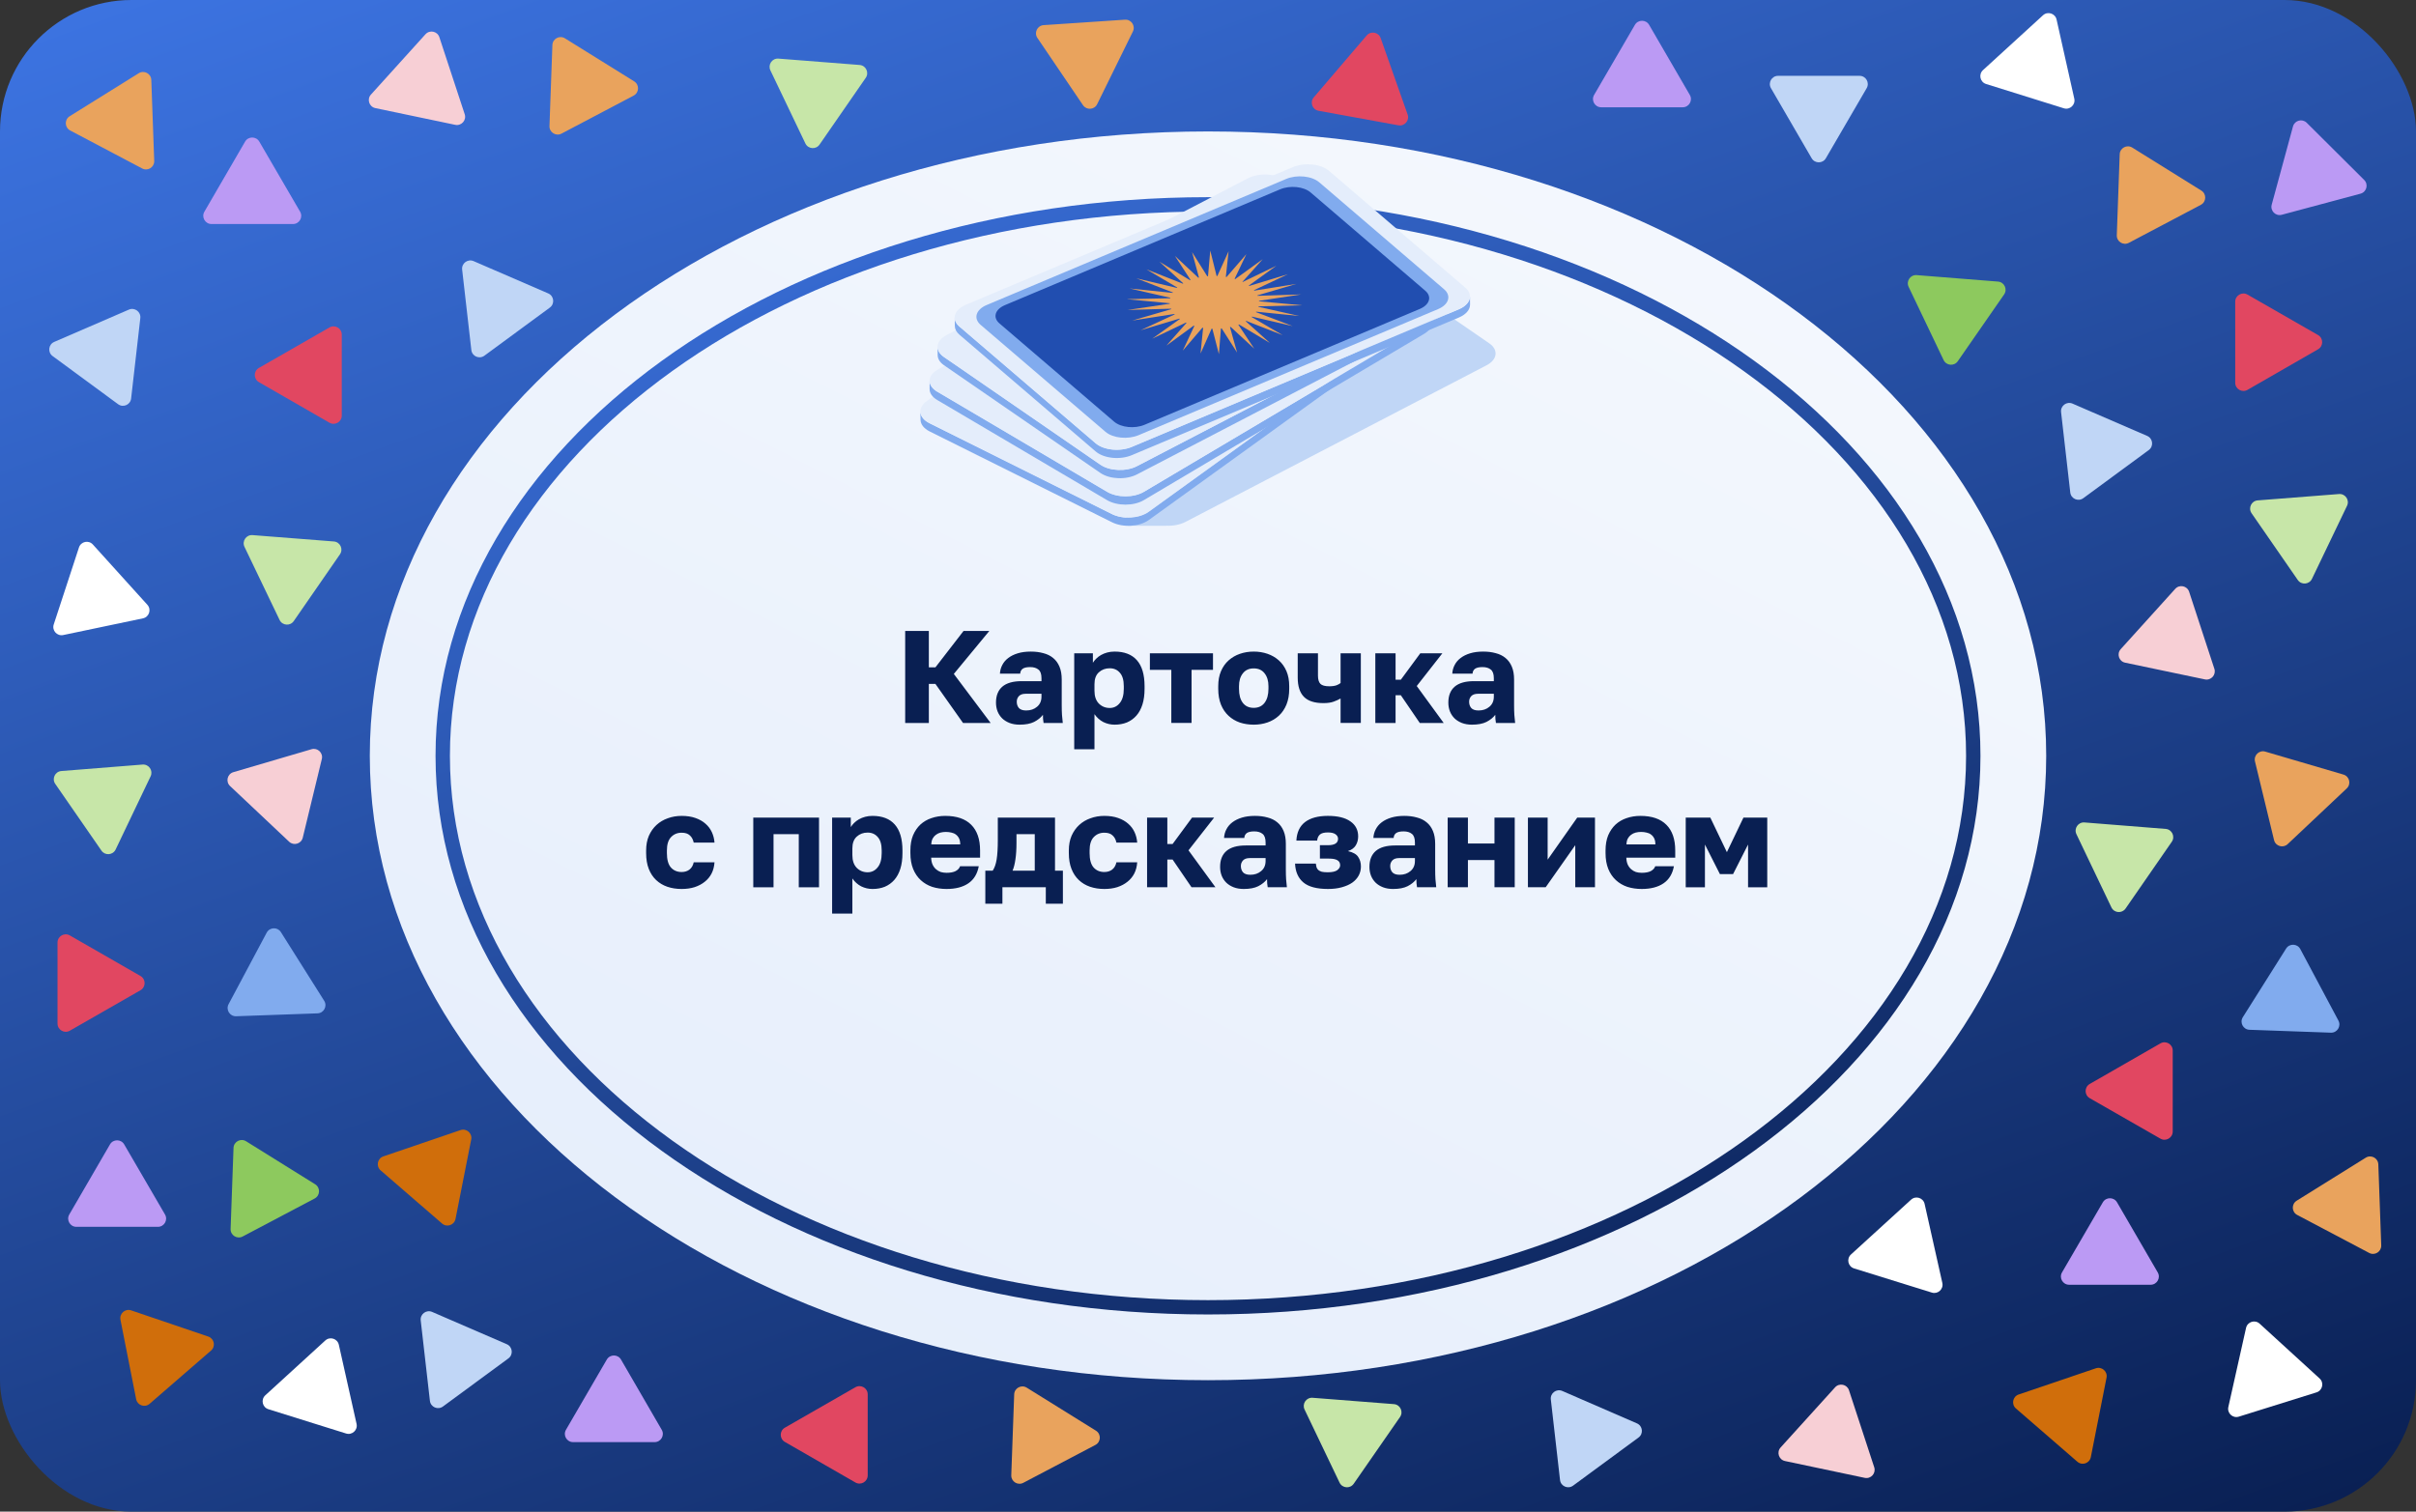 <svg id="svg157" width="294" height="184" fill="none" inkscape:version="1.1.1 (1:1.1+202109281949+c3084ef5ed)" sodipodi:docname="Collection_WMN1.svg" version="1.1" viewBox="0 0 294 184" xmlns="http://www.w3.org/2000/svg" xmlns:inkscape="http://www.inkscape.org/namespaces/inkscape" xmlns:sodipodi="http://sodipodi.sourceforge.net/DTD/sodipodi-0.dtd">
 <rect x="0" y="0" width="294" height="184" fill="#333333" stroke="none"/>
 <sodipodi:namedview id="namedview159" bordercolor="#666666" borderopacity="1.0" inkscape:current-layer="svg157" inkscape:cx="186.01852" inkscape:cy="135.65741" inkscape:pagecheckerboard="0" inkscape:pageopacity="0.0" inkscape:pageshadow="2" inkscape:window-height="997" inkscape:window-maximized="1" inkscape:window-width="1920" inkscape:window-x="0" inkscape:window-y="28" inkscape:zoom="1.1020408" pagecolor="#ffffff" showgrid="false"/>
 <g id="g132" clip-path="url(#clip0_116_18200)">
  <rect id="rect2" width="294" height="184" rx="16" fill="url(#paint0_linear_116_18200)"/>
  <g fill="#C0D6F6">
   <path id="path4" d="m52.587 159.69c-0.706-0.306-1.478 0.267-1.391 1.031l1.119 9.791c0.087 0.763 0.967 1.147 1.586 0.692l7.967-5.858c0.622-0.458 0.513-1.417-0.195-1.724l-9.086-3.932z"/>
   <path id="path6" d="m57.629 31.784c-0.706-0.305-1.478 0.267-1.391 1.031l1.119 9.79c0.087 0.763 0.967 1.147 1.586 0.692l7.967-5.858c0.622-0.457 0.513-1.417-0.195-1.724l-9.086-3.932z"/>
   <path id="path8" d="m190.11 169.31c-0.706-0.307-1.479 0.266-1.392 1.031l1.119 9.806c0.087 0.763 0.967 1.147 1.586 0.692l7.969-5.859c0.622-0.457 0.514-1.416-0.194-1.723l-9.088-3.947z"/>
   <path id="path10" d="m216.37 9.23c-0.771 0-1.252 0.835-0.865 1.502l4.953 8.53c0.385 0.663 1.343 0.664 1.729 1e-3l4.966-8.53c0.388-0.667-0.093-1.503-0.864-1.503h-9.919z"/>
   <path id="path12" d="m252.2 49.128c-0.706-0.305-1.478 0.267-1.391 1.031l1.119 9.79c0.087 0.763 0.967 1.147 1.586 0.692l7.967-5.858c0.622-0.457 0.513-1.417-0.195-1.723l-9.086-3.932z"/>
   <path id="path14" d="m15.684 37.687c0.706-0.305 1.478 0.267 1.391 1.031l-1.119 9.79c-0.087 0.763-0.967 1.147-1.586 0.692l-7.967-5.858c-0.622-0.457-0.513-1.417 0.195-1.723l9.086-3.932z"/>
  </g>
  <g fill="#BB9AF4">
   <path id="path16" d="m75.571 165.49c-0.385-0.664-1.344-0.664-1.73-1e-3l-4.968 8.546c-0.388 0.667 0.093 1.503 0.865 1.503h9.922c0.771 0 1.252-0.835 0.865-1.502l-4.954-8.546z"/>
   <path id="path18" d="m31.554 17.236c-0.386-0.663-1.344-0.662-1.729 0.001l-4.953 8.53c-0.387 0.667 0.094 1.502 0.865 1.502h9.919c0.771 0 1.252-0.837 0.864-1.503l-4.966-8.53z"/>
   <path id="path20" d="m279.03 15.391c0.201-0.74 1.127-0.988 1.671-0.447l6.991 6.957c0.547 0.544 0.298 1.475-0.446 1.675l-9.581 2.567c-0.746 0.2-1.427-0.484-1.224-1.228l2.589-9.525z"/>
   <path id="path22" d="m200.68 3.026c-0.385-0.663-1.343-0.664-1.729-0.001l-4.966 8.53c-0.388 0.667 0.093 1.503 0.864 1.503h9.919c0.771 0 1.252-0.835 0.865-1.502l-4.953-8.53z"/>
   <path id="path24" d="m257.62 146.35c-0.385-0.664-1.343-0.664-1.729-1e-3l-4.966 8.53c-0.389 0.666 0.092 1.503 0.864 1.503h9.919c0.771 0 1.252-0.836 0.865-1.502l-4.953-8.53z"/>
   <path id="path26" d="m13.384 139.3c0.385-0.664 1.343-0.664 1.729-1e-3l4.966 8.53c0.388 0.666-0.093 1.503-0.864 1.503h-9.919c-0.771 0-1.252-0.835-0.865-1.502l4.953-8.53z"/>
  </g>
  <path id="path28" d="m46.65 140.76c-0.731 0.249-0.915 1.197-0.332 1.702l7.478 6.47c0.58 0.502 1.487 0.19 1.635-0.563l1.91-9.67c0.149-0.755-0.575-1.388-1.304-1.14l-9.388 3.201z" fill="#D06E0B"/>
  <path id="path30" d="m127 3.058c-0.771 0.052-1.195 0.92-0.761 1.559l5.548 8.184c0.431 0.635 1.387 0.569 1.725-0.12l4.348-8.846c0.34-0.691-0.196-1.49-0.964-1.439l-9.896 0.662z" fill="#E9A35D"/>
  <path id="path32" d="m245.65 169.74c-0.731 0.249-0.917 1.197-0.334 1.703l7.478 6.483c0.58 0.503 1.487 0.191 1.636-0.562l1.911-9.67c0.149-0.755-0.574-1.388-1.303-1.141l-9.388 3.187z" fill="#D06E0B"/>
  <path id="path34" d="m25.349 162.69c0.731 0.248 0.917 1.196 0.334 1.702l-7.478 6.483c-0.58 0.503-1.487 0.192-1.636-0.562l-1.91-9.67c-0.149-0.755 0.574-1.388 1.302-1.141l9.388 3.188z" fill="#D06E0B"/>
  <g fill="#F7CFD5">
   <path id="path36" d="m216.68 176.19c-0.518 0.572-0.22 1.49 0.535 1.65l9.701 2.048c0.753 0.159 1.396-0.558 1.156-1.29l-3.07-9.371c-0.238-0.729-1.176-0.929-1.691-0.36l-6.631 7.323z"/>
   <path id="path38" d="m45.141 11.51c-0.518 0.573-0.219 1.491 0.537 1.649l9.717 2.035c0.754 0.158 1.395-0.56 1.155-1.291l-3.084-9.374c-0.24-0.729-1.177-0.927-1.692-0.358l-6.633 7.339z"/>
   <path id="path40" d="m28.399 93.99c-0.741 0.218-0.966 1.157-0.404 1.687l7.19 6.78c0.558 0.527 1.477 0.254 1.658-0.492l2.319-9.573c0.181-0.748-0.515-1.412-1.254-1.195l-9.509 2.793z"/>
  </g>
  <path id="path42" d="m285.17 94.281c0.74 0.218 0.966 1.157 0.404 1.687l-7.19 6.78c-0.558 0.527-1.477 0.254-1.658-0.492l-2.319-9.573c-0.181-0.748 0.515-1.412 1.254-1.195l9.509 2.793z" fill="#E9A35D"/>
  <path id="path44" d="m258.07 79.014c-0.518 0.573-0.219 1.491 0.537 1.649l9.701 2.034c0.754 0.158 1.396-0.559 1.156-1.29l-3.07-9.372c-0.239-0.73-1.178-0.929-1.692-0.359l-6.632 7.337z" fill="#F7CFD5"/>
  <path id="path46" d="m17.933 73.616c0.517 0.573 0.219 1.491-0.537 1.649l-9.702 2.034c-0.753 0.158-1.395-0.559-1.155-1.29l3.07-9.372c0.239-0.73 1.177-0.929 1.692-0.359l6.632 7.337z" fill="#fff"/>
  <path id="path48" d="m27.816 122.23c-0.362 0.68 0.148 1.497 0.918 1.47l9.905-0.353c0.771-0.027 1.222-0.88 0.81-1.532l-5.266-8.354c-0.409-0.649-1.367-0.614-1.728 0.063l-4.639 8.706z" fill="#81ABEE"/>
  <path id="path50" d="m284.56 124.23c0.362 0.68-0.148 1.497-0.918 1.47l-9.905-0.353c-0.771-0.027-1.222-0.88-0.811-1.532l5.267-8.354c0.409-0.649 1.367-0.614 1.728 0.063l4.639 8.706z" fill="#81ABEE"/>
  <g fill="#C7E6A8">
   <path id="path52" d="m159.73 170.14c-0.768-0.06-1.312 0.734-0.98 1.429l4.258 8.898c0.331 0.692 1.286 0.768 1.724 0.138l5.636-8.125c0.44-0.634 0.026-1.507-0.744-1.567l-9.894-0.773z"/>
   <path id="path54" d="m94.728 7.135c-0.768-0.06-1.312 0.734-0.98 1.429l4.257 8.896c0.331 0.693 1.287 0.769 1.724 0.138l5.621-8.123c0.439-0.634 0.025-1.506-0.744-1.566l-9.878-0.773z"/>
   <path id="path56" d="m30.731 65.135c-0.768-0.06-1.313 0.735-0.979 1.43l4.271 8.898c0.332 0.692 1.287 0.767 1.724 0.136l5.622-8.125c0.439-0.634 0.025-1.506-0.744-1.566l-9.893-0.773z"/>
   <path id="path58" d="m284.63 60.135c0.768-0.06 1.313 0.735 0.979 1.43l-4.271 8.898c-0.332 0.692-1.287 0.767-1.724 0.136l-5.622-8.125c-0.439-0.634-0.025-1.506 0.744-1.566l9.894-0.773z"/>
  </g>
  <path id="path60" d="m233.24 33.487c-0.768-0.061-1.314 0.733-0.982 1.428l4.259 8.913c0.331 0.693 1.286 0.77 1.724 0.139l5.637-8.126c0.439-0.634 0.026-1.506-0.743-1.567l-9.895-0.787z" fill="#8DC95E"/>
  <path id="path62" d="m253.66 100.11c-0.769-0.061-1.314 0.733-0.982 1.428l4.257 8.911c0.331 0.693 1.288 0.769 1.725 0.138l5.622-8.124c0.438-0.634 0.025-1.505-0.743-1.566l-9.879-0.787z" fill="#C7E6A8"/>
  <path id="path64" d="m17.346 93.064c0.768-0.061 1.314 0.733 0.982 1.428l-4.257 8.911c-0.331 0.693-1.288 0.77-1.725 0.138l-5.622-8.124c-0.439-0.634-0.025-1.505 0.743-1.566l9.879-0.787z" fill="#C7E6A8"/>
  <g fill="#E14761">
   <path id="path66" d="m95.51 173.78c-0.669 0.384-0.67 1.349-1e-3 1.734l8.582 4.936c0.667 0.384 1.499-0.098 1.499-0.867v-9.859c0-0.768-0.831-1.249-1.498-0.867l-8.582 4.923z"/>
   <path id="path68" d="m31.51 44.782c-0.669 0.384-0.67 1.349-1e-3 1.734l8.582 4.936c0.667 0.384 1.499-0.098 1.499-0.867v-9.859c0-0.768-0.831-1.25-1.498-0.867l-8.582 4.923z"/>
   <path id="path70" d="m282.08 40.782c0.669 0.384 0.67 1.349 1e-3 1.734l-8.582 4.936c-0.667 0.384-1.499-0.098-1.499-0.867v-9.859c0-0.768 0.831-1.25 1.498-0.867l8.582 4.923z"/>
   <path id="path72" d="m159.87 11.85c-0.501 0.586-0.178 1.496 0.581 1.634l9.719 1.769c0.755 0.138 1.377-0.592 1.122-1.316l-3.28-9.3c-0.257-0.726-1.203-0.903-1.704-0.317l-6.438 7.531z"/>
   <path id="path74" d="m254.3 131.94c-0.67 0.385-0.67 1.351 1e-3 1.735l8.598 4.924c0.666 0.382 1.497-0.099 1.497-0.867v-9.862c0-0.769-0.832-1.25-1.498-0.867l-8.598 4.937z"/>
   <path id="path76" d="m17.096 118.8c0.67 0.385 0.669 1.351-1e-3 1.735l-8.598 4.924c-0.667 0.382-1.497-0.1-1.497-0.868v-9.862c0-0.768 0.831-1.25 1.498-0.867l8.598 4.938z"/>
  </g>
  <path id="path78" d="m28.062 149.59c-0.028 0.769 0.786 1.279 1.466 0.92l8.761-4.625c0.682-0.36 0.717-1.325 0.062-1.733l-8.406-5.236c-0.652-0.406-1.5 0.045-1.528 0.813l-0.355 9.861z" fill="#8DC95E"/>
  <g fill="#E9A35D">
   <path id="path80" d="m289.77 151.59c0.028 0.769-0.786 1.279-1.466 0.92l-8.762-4.625c-0.682-0.36-0.716-1.325-0.061-1.733l8.406-5.236c0.653-0.406 1.5 0.045 1.528 0.813l0.355 9.861z"/>
   <path id="path82" d="m66.865 15.342c-0.028 0.768 0.786 1.279 1.466 0.921l8.777-4.627c0.683-0.36 0.718-1.326 0.062-1.734l-8.422-5.237c-0.652-0.406-1.5 0.045-1.527 0.813l-0.355 9.864z"/>
   <path id="path84" d="m257.59 28.638c-0.028 0.768 0.786 1.279 1.466 0.92l8.761-4.625c0.683-0.36 0.717-1.325 0.062-1.733l-8.407-5.236c-0.652-0.406-1.5 0.045-1.528 0.813l-0.354 9.861z"/>
   <path id="path86" d="m18.767 19.587c0.028 0.768-0.786 1.279-1.466 0.92l-8.761-4.625c-0.682-0.36-0.717-1.325-0.062-1.733l8.406-5.236c0.652-0.406 1.5 0.045 1.528 0.813l0.355 9.861z"/>
   <path id="path88" d="m123.06 179.57c-0.028 0.768 0.785 1.279 1.465 0.922l8.775-4.612c0.684-0.36 0.719-1.327 0.063-1.735l-8.421-5.236c-0.652-0.406-1.499 0.046-1.527 0.813l-0.355 9.848z"/>
  </g>
  <g fill="#fff">
   <path id="path90" d="m32.284 169.84c-0.569 0.52-0.36 1.462 0.376 1.692l9.456 2.957c0.735 0.23 1.442-0.422 1.274-1.173l-2.156-9.629c-0.168-0.75-1.083-1.038-1.651-0.52l-7.3 6.673z"/>
   <path id="path92" d="m282.27 167.79c0.57 0.52 0.36 1.462-0.376 1.693l-9.456 2.956c-0.735 0.23-1.443-0.422-1.274-1.173l2.155-9.629c0.168-0.75 1.084-1.038 1.651-0.52l7.3 6.673z"/>
   <path id="path94" d="m241.31 8.532c-0.57 0.52-0.36 1.462 0.376 1.692l9.456 2.957c0.735 0.23 1.443-0.422 1.275-1.173l-2.156-9.63c-0.168-0.75-1.084-1.038-1.651-0.52l-7.3 6.673z"/>
   <path id="path96" d="m225.24 152.7c-0.57 0.521-0.36 1.464 0.378 1.694l9.47 2.943c0.735 0.228 1.441-0.423 1.273-1.174l-2.156-9.616c-0.168-0.75-1.083-1.038-1.65-0.52l-7.315 6.673z"/>
  </g>
  <path id="path98" d="m147 168c56.333 0 102-34.026 102-76 0-41.974-45.667-76-102-76s-102 34.026-102 76c0 41.974 45.667 76 102 76z" fill="url(#paint1_linear_116_18200)"/>
  <path id="path100" d="m54.75 92c0-36.538 41.373-66.256 92.25-66.256 50.859 0 92.25 29.718 92.25 66.256 0 36.538-41.373 66.256-92.25 66.256-50.859 0-92.25-29.718-92.25-66.256zm-1.75 0c0 37.567 42.091 68 94 68 51.909 0 94-30.451 94-68 0-37.567-42.091-68-94-68-51.909 0-94 30.451-94 68z" fill="url(#paint2_linear_116_18200)"/>
  <path id="path102" d="m110.15 76.8h2.88v4.432h0.8l3.424-4.432h3.136l-4.32 5.232 4.48 5.968h-3.36l-3.36-4.752h-0.8v4.752h-2.88v-11.2zm13.93 11.408c-0.459 0-0.87-0.069-1.232-0.208-0.352-0.139-0.651-0.325-0.896-0.56-0.246-0.245-0.432-0.528-0.56-0.848-0.128-0.331-0.192-0.688-0.192-1.072 0-0.843 0.256-1.488 0.768-1.936 0.522-0.448 1.306-0.672 2.352-0.672h2.416v-0.352c0-0.512-0.123-0.864-0.368-1.056-0.246-0.203-0.582-0.304-1.008-0.304-0.406 0-0.704 0.064-0.896 0.192s-0.299 0.331-0.32 0.608h-2.464c0.021-0.384 0.117-0.736 0.288-1.056 0.17-0.331 0.41-0.613 0.72-0.848 0.32-0.245 0.709-0.437 1.168-0.576 0.458-0.139 0.986-0.208 1.584-0.208 0.554 0 1.061 0.064 1.52 0.192 0.469 0.117 0.869 0.315 1.2 0.592 0.33 0.267 0.586 0.619 0.768 1.056 0.181 0.427 0.272 0.949 0.272 1.568v3.12c0 0.448 0.01 0.843 0.032 1.184 0.021 0.331 0.053 0.656 0.096 0.976h-2.336c-0.022-0.181-0.043-0.341-0.064-0.48-0.011-0.139-0.016-0.309-0.016-0.512-0.256 0.341-0.614 0.629-1.072 0.864-0.448 0.224-1.035 0.336-1.76 0.336zm0.8-1.728c0.522 0 0.96-0.149 1.312-0.448 0.362-0.299 0.544-0.709 0.544-1.232v-0.352h-1.936c-0.363 0-0.635 0.096-0.816 0.288-0.171 0.192-0.256 0.416-0.256 0.672 0 0.309 0.085 0.565 0.256 0.768 0.181 0.203 0.48 0.304 0.896 0.304zm5.841-6.96h2.272v1.152c0.107-0.171 0.24-0.336 0.4-0.496 0.171-0.171 0.368-0.32 0.592-0.448s0.475-0.229 0.752-0.304 0.576-0.112 0.896-0.112c1.195 0 2.101 0.352 2.72 1.056s0.928 1.755 0.928 3.152v0.32c0 0.725-0.085 1.36-0.256 1.904s-0.416 0.997-0.736 1.36-0.704 0.64-1.152 0.832c-0.448 0.181-0.949 0.272-1.504 0.272-0.48 0-0.939-0.107-1.376-0.32-0.427-0.224-0.784-0.544-1.072-0.96v4.272h-2.464v-11.68zm4.32 6.656c0.491 0 0.896-0.197 1.216-0.592 0.331-0.395 0.496-0.976 0.496-1.744v-0.32c0-0.736-0.16-1.28-0.48-1.632-0.309-0.363-0.72-0.544-1.232-0.544-0.523 0-0.965 0.165-1.328 0.496-0.352 0.32-0.528 0.8-0.528 1.44v0.8c0 0.672 0.176 1.189 0.528 1.552 0.363 0.363 0.805 0.544 1.328 0.544zm7.495-4.64h-2.608v-2.016h7.68v2.016h-2.608v6.464h-2.464v-6.464zm10.029 6.672c-0.598 0-1.158-0.085-1.68-0.256-0.523-0.181-0.982-0.453-1.376-0.816-0.395-0.363-0.704-0.816-0.928-1.36-0.224-0.555-0.336-1.2-0.336-1.936v-0.32c0-0.693 0.112-1.301 0.336-1.824s0.533-0.96 0.928-1.312c0.394-0.352 0.853-0.619 1.376-0.8 0.522-0.181 1.082-0.272 1.68-0.272 0.597 0 1.157 0.091 1.68 0.272 0.522 0.181 0.981 0.448 1.376 0.8 0.394 0.352 0.704 0.789 0.928 1.312s0.336 1.131 0.336 1.824v0.32c0 0.725-0.112 1.365-0.336 1.92-0.224 0.544-0.534 0.997-0.928 1.36-0.395 0.363-0.854 0.635-1.376 0.816-0.523 0.181-1.083 0.272-1.68 0.272zm0-2.048c0.576 0 1.018-0.208 1.328-0.624 0.309-0.416 0.464-0.981 0.464-1.696v-0.32c0-0.64-0.155-1.157-0.464-1.552-0.31-0.405-0.752-0.608-1.328-0.608s-1.019 0.203-1.328 0.608c-0.31 0.395-0.464 0.912-0.464 1.552v0.32c0 0.736 0.154 1.307 0.464 1.712 0.309 0.405 0.752 0.608 1.328 0.608zm10.569-1.136c-0.245 0.139-0.528 0.267-0.848 0.384s-0.736 0.176-1.248 0.176c-1.077 0-1.866-0.256-2.368-0.768-0.501-0.512-0.752-1.291-0.752-2.336v-2.96h2.464v2.72c0 0.469 0.102 0.805 0.304 1.008 0.203 0.192 0.56 0.288 1.072 0.288 0.363 0 0.662-0.043 0.896-0.128 0.235-0.096 0.395-0.187 0.48-0.272v-3.616h2.464v8.48h-2.464v-2.976zm4.228-5.504h2.464v3.216h0.64l2.368-3.216h2.688l-3.12 3.984 3.28 4.496h-2.912l-2.304-3.376h-0.64v3.376h-2.464v-8.48zm11.765 8.688c-0.459 0-0.87-0.069-1.232-0.208-0.352-0.139-0.651-0.325-0.896-0.56-0.246-0.245-0.432-0.528-0.56-0.848-0.128-0.331-0.192-0.688-0.192-1.072 0-0.843 0.256-1.488 0.768-1.936 0.522-0.448 1.306-0.672 2.352-0.672h2.416v-0.352c0-0.512-0.123-0.864-0.368-1.056-0.246-0.203-0.582-0.304-1.008-0.304-0.406 0-0.704 0.064-0.896 0.192s-0.299 0.331-0.32 0.608h-2.464c0.021-0.384 0.117-0.736 0.288-1.056 0.17-0.331 0.41-0.613 0.72-0.848 0.32-0.245 0.709-0.437 1.168-0.576 0.458-0.139 0.986-0.208 1.584-0.208 0.554 0 1.061 0.064 1.52 0.192 0.469 0.117 0.869 0.315 1.2 0.592 0.33 0.267 0.586 0.619 0.768 1.056 0.181 0.427 0.272 0.949 0.272 1.568v3.12c0 0.448 0.01 0.843 0.032 1.184 0.021 0.331 0.053 0.656 0.096 0.976h-2.336c-0.022-0.181-0.043-0.341-0.064-0.48-0.011-0.139-0.016-0.309-0.016-0.512-0.256 0.341-0.614 0.629-1.072 0.864-0.448 0.224-1.035 0.336-1.76 0.336zm0.8-1.728c0.522 0 0.96-0.149 1.312-0.448 0.362-0.299 0.544-0.709 0.544-1.232v-0.352h-1.936c-0.363 0-0.635 0.096-0.816 0.288-0.171 0.192-0.256 0.416-0.256 0.672 0 0.309 0.085 0.565 0.256 0.768 0.181 0.203 0.48 0.304 0.896 0.304zm-96.98 21.728c-0.629 0-1.211-0.091-1.744-0.272-0.523-0.181-0.976-0.453-1.36-0.816s-0.683-0.816-0.896-1.36c-0.213-0.544-0.32-1.184-0.32-1.92v-0.32c0-0.672 0.112-1.269 0.336-1.792 0.235-0.523 0.544-0.96 0.928-1.312 0.395-0.363 0.853-0.635 1.376-0.816 0.523-0.192 1.083-0.288 1.68-0.288 0.64 0 1.2 0.085 1.68 0.256 0.491 0.171 0.901 0.405 1.232 0.704 0.331 0.288 0.587 0.629 0.768 1.024 0.181 0.395 0.288 0.816 0.32 1.264h-2.528c-0.085-0.384-0.245-0.677-0.48-0.88-0.224-0.213-0.555-0.32-0.992-0.32-0.523 0-0.955 0.181-1.296 0.544-0.331 0.352-0.496 0.891-0.496 1.616v0.32c0 0.789 0.16 1.371 0.48 1.744 0.331 0.373 0.768 0.56 1.312 0.56 0.373 0 0.688-0.096 0.944-0.288 0.267-0.203 0.443-0.501 0.528-0.896h2.528c-0.032 0.501-0.149 0.955-0.352 1.36-0.203 0.395-0.48 0.731-0.832 1.008-0.341 0.277-0.752 0.496-1.232 0.656-0.469 0.149-0.997 0.224-1.584 0.224zm8.719-8.688h8v8.48h-2.464v-6.464h-3.072v6.464h-2.464v-8.48zm9.594 0h2.272v1.152c0.107-0.171 0.24-0.336 0.4-0.496 0.171-0.171 0.368-0.32 0.592-0.448s0.475-0.229 0.752-0.304 0.576-0.112 0.896-0.112c1.195 0 2.101 0.352 2.72 1.056s0.928 1.755 0.928 3.152v0.32c0 0.725-0.085 1.36-0.256 1.904s-0.416 0.997-0.736 1.36-0.704 0.64-1.152 0.832c-0.448 0.181-0.949 0.272-1.504 0.272-0.48 0-0.939-0.107-1.376-0.32-0.427-0.224-0.784-0.544-1.072-0.96v4.272h-2.464v-11.68zm4.32 6.656c0.491 0 0.896-0.197 1.216-0.592 0.331-0.395 0.496-0.976 0.496-1.744v-0.32c0-0.736-0.16-1.28-0.48-1.632-0.309-0.363-0.72-0.544-1.232-0.544-0.523 0-0.965 0.165-1.328 0.496-0.352 0.32-0.528 0.8-0.528 1.44v0.8c0 0.672 0.176 1.189 0.528 1.552 0.363 0.363 0.805 0.544 1.328 0.544zm9.604 2.032c-0.619 0-1.2-0.085-1.744-0.256-0.534-0.181-0.998-0.453-1.392-0.816-0.395-0.363-0.704-0.816-0.928-1.36-0.224-0.555-0.336-1.2-0.336-1.936v-0.32c0-0.704 0.106-1.317 0.32-1.84 0.224-0.523 0.522-0.96 0.896-1.312 0.384-0.352 0.832-0.613 1.344-0.784 0.522-0.181 1.082-0.272 1.68-0.272 1.397 0 2.453 0.363 3.168 1.088 0.714 0.715 1.072 1.755 1.072 3.12v0.88h-5.952c0.01 0.331 0.069 0.613 0.176 0.848 0.106 0.224 0.245 0.411 0.416 0.56 0.17 0.149 0.362 0.261 0.576 0.336 0.224 0.064 0.458 0.096 0.704 0.096 0.469 0 0.837-0.069 1.104-0.208 0.277-0.149 0.458-0.347 0.544-0.592h2.272c-0.171 0.928-0.592 1.621-1.264 2.08s-1.558 0.688-2.656 0.688zm-0.08-6.944c-0.224 0-0.443 0.027-0.656 0.08-0.203 0.053-0.39 0.144-0.56 0.272-0.16 0.117-0.294 0.272-0.4 0.464-0.096 0.192-0.15 0.427-0.16 0.704h3.52c0-0.299-0.048-0.544-0.144-0.736s-0.224-0.347-0.384-0.464c-0.15-0.117-0.331-0.197-0.544-0.24-0.214-0.053-0.438-0.08-0.672-0.08zm4.799 4.72h0.896c0.224-0.331 0.384-0.784 0.48-1.36 0.096-0.587 0.144-1.381 0.144-2.384v-2.72h6.96v6.464h0.96v4.016h-2.08v-2h-5.28v2h-2.08v-4.016zm6.016 0v-4.448h-2.224v1.024c0 0.8-0.043 1.477-0.128 2.032-0.075 0.555-0.192 1.019-0.352 1.392h2.704zm8.466 2.224c-0.629 0-1.211-0.091-1.744-0.272-0.523-0.181-0.976-0.453-1.36-0.816s-0.683-0.816-0.896-1.36-0.32-1.184-0.32-1.92v-0.32c0-0.672 0.112-1.269 0.336-1.792 0.235-0.523 0.544-0.96 0.928-1.312 0.395-0.363 0.853-0.635 1.376-0.816 0.523-0.192 1.083-0.288 1.68-0.288 0.64 0 1.2 0.085 1.68 0.256 0.491 0.171 0.901 0.405 1.232 0.704 0.331 0.288 0.587 0.629 0.768 1.024s0.288 0.816 0.32 1.264h-2.528c-0.085-0.384-0.245-0.677-0.48-0.88-0.224-0.213-0.555-0.32-0.992-0.32-0.523 0-0.955 0.181-1.296 0.544-0.331 0.352-0.496 0.891-0.496 1.616v0.32c0 0.789 0.16 1.371 0.48 1.744 0.331 0.373 0.768 0.56 1.312 0.56 0.373 0 0.688-0.096 0.944-0.288 0.267-0.203 0.443-0.501 0.528-0.896h2.528c-0.032 0.501-0.149 0.955-0.352 1.36-0.203 0.395-0.48 0.731-0.832 1.008-0.341 0.277-0.752 0.496-1.232 0.656-0.469 0.149-0.997 0.224-1.584 0.224zm5.203-8.688h2.464v3.216h0.64l2.368-3.216h2.688l-3.12 3.984 3.28 4.496h-2.912l-2.304-3.376h-0.64v3.376h-2.464v-8.48zm11.765 8.688c-0.459 0-0.869-0.069-1.232-0.208-0.352-0.139-0.651-0.325-0.896-0.56-0.245-0.245-0.432-0.528-0.56-0.848-0.128-0.331-0.192-0.688-0.192-1.072 0-0.843 0.256-1.488 0.768-1.936 0.523-0.448 1.307-0.672 2.352-0.672h2.416v-0.352c0-0.512-0.123-0.864-0.368-1.056-0.245-0.203-0.581-0.304-1.008-0.304-0.405 0-0.704 0.064-0.896 0.192s-0.299 0.331-0.32 0.608h-2.464c0.021-0.384 0.117-0.736 0.288-1.056 0.171-0.331 0.411-0.613 0.72-0.848 0.32-0.245 0.709-0.437 1.168-0.576s0.987-0.208 1.584-0.208c0.555 0 1.061 0.064 1.52 0.192 0.469 0.117 0.869 0.315 1.2 0.592 0.331 0.267 0.587 0.619 0.768 1.056 0.181 0.427 0.272 0.949 0.272 1.568v3.12c0 0.448 0.011 0.843 0.032 1.184 0.021 0.331 0.053 0.656 0.096 0.976h-2.336c-0.021-0.181-0.043-0.341-0.064-0.48-0.011-0.139-0.016-0.309-0.016-0.512-0.256 0.341-0.613 0.629-1.072 0.864-0.448 0.224-1.035 0.336-1.76 0.336zm0.8-1.728c0.523 0 0.96-0.149 1.312-0.448 0.363-0.299 0.544-0.709 0.544-1.232v-0.352h-1.936c-0.363 0-0.635 0.096-0.816 0.288-0.171 0.192-0.256 0.416-0.256 0.672 0 0.309 0.085 0.565 0.256 0.768 0.181 0.203 0.48 0.304 0.896 0.304zm9.457 1.728c-1.376 0-2.378-0.267-3.008-0.8-0.629-0.533-0.965-1.296-1.008-2.288h2.528c0.022 0.16 0.048 0.304 0.08 0.432 0.043 0.128 0.112 0.24 0.208 0.336 0.107 0.096 0.251 0.171 0.432 0.224 0.182 0.043 0.427 0.064 0.736 0.064 0.534 0 0.918-0.085 1.152-0.256 0.235-0.181 0.352-0.379 0.352-0.592 0-0.277-0.106-0.48-0.32-0.608-0.213-0.139-0.56-0.208-1.04-0.208h-1.104v-1.632h0.976c0.822 0 1.232-0.261 1.232-0.784 0-0.213-0.101-0.395-0.304-0.544-0.202-0.149-0.512-0.224-0.928-0.224-0.458 0-0.784 0.085-0.976 0.256s-0.304 0.416-0.336 0.736h-2.528c0.054-1.003 0.406-1.755 1.056-2.256 0.662-0.501 1.59-0.752 2.784-0.752 1.195 0 2.107 0.224 2.736 0.672 0.63 0.437 0.944 1.045 0.944 1.824 0 0.405-0.096 0.768-0.288 1.088s-0.512 0.555-0.96 0.704c0.619 0.139 1.035 0.373 1.248 0.704 0.224 0.331 0.336 0.72 0.336 1.168 0 0.395-0.09 0.763-0.272 1.104-0.181 0.331-0.442 0.619-0.784 0.864-0.341 0.235-0.762 0.421-1.264 0.56-0.49 0.139-1.05 0.208-1.68 0.208zm7.915 0c-0.459 0-0.869-0.069-1.232-0.208-0.352-0.139-0.651-0.325-0.896-0.56-0.245-0.245-0.432-0.528-0.56-0.848-0.128-0.331-0.192-0.688-0.192-1.072 0-0.843 0.256-1.488 0.768-1.936 0.523-0.448 1.307-0.672 2.352-0.672h2.416v-0.352c0-0.512-0.123-0.864-0.368-1.056-0.245-0.203-0.581-0.304-1.008-0.304-0.405 0-0.704 0.064-0.896 0.192s-0.299 0.331-0.32 0.608h-2.464c0.021-0.384 0.117-0.736 0.288-1.056 0.171-0.331 0.411-0.613 0.72-0.848 0.32-0.245 0.709-0.437 1.168-0.576s0.987-0.208 1.584-0.208c0.555 0 1.061 0.064 1.52 0.192 0.469 0.117 0.869 0.315 1.2 0.592 0.331 0.267 0.587 0.619 0.768 1.056 0.181 0.427 0.272 0.949 0.272 1.568v3.12c0 0.448 0.011 0.843 0.032 1.184 0.021 0.331 0.053 0.656 0.096 0.976h-2.336c-0.021-0.181-0.043-0.341-0.064-0.48-0.011-0.139-0.016-0.309-0.016-0.512-0.256 0.341-0.613 0.629-1.072 0.864-0.448 0.224-1.035 0.336-1.76 0.336zm0.8-1.728c0.523 0 0.96-0.149 1.312-0.448 0.363-0.299 0.544-0.709 0.544-1.232v-0.352h-1.936c-0.363 0-0.635 0.096-0.816 0.288-0.171 0.192-0.256 0.416-0.256 0.672 0 0.309 0.085 0.565 0.256 0.768 0.181 0.203 0.48 0.304 0.896 0.304zm5.841-6.96h2.464v3.152h3.232v-3.152h2.464v8.48h-2.464v-3.312h-3.232v3.312h-2.464v-8.48zm9.766 0h2.4v5.12l3.6-5.12h2.16v8.48h-2.4v-5.12l-3.6 5.12h-2.16v-8.48zm13.845 8.688c-0.618 0-1.2-0.085-1.744-0.256-0.533-0.181-0.997-0.453-1.392-0.816-0.394-0.363-0.704-0.816-0.928-1.36-0.224-0.555-0.336-1.2-0.336-1.936v-0.32c0-0.704 0.107-1.317 0.32-1.84 0.224-0.523 0.523-0.96 0.896-1.312 0.384-0.352 0.832-0.613 1.344-0.784 0.523-0.181 1.083-0.272 1.68-0.272 1.398 0 2.454 0.363 3.168 1.088 0.715 0.715 1.072 1.755 1.072 3.12v0.88h-5.952c0.011 0.331 0.07 0.613 0.176 0.848 0.107 0.224 0.246 0.411 0.416 0.56 0.171 0.149 0.363 0.261 0.576 0.336 0.224 0.064 0.459 0.096 0.704 0.096 0.47 0 0.838-0.069 1.104-0.208 0.278-0.149 0.459-0.347 0.544-0.592h2.272c-0.17 0.928-0.592 1.621-1.264 2.08s-1.557 0.688-2.656 0.688zm-0.08-6.944c-0.224 0-0.442 0.027-0.656 0.08-0.202 0.053-0.389 0.144-0.56 0.272-0.16 0.117-0.293 0.272-0.4 0.464-0.096 0.192-0.149 0.427-0.16 0.704h3.52c0-0.299-0.048-0.544-0.144-0.736s-0.224-0.347-0.384-0.464c-0.149-0.117-0.33-0.197-0.544-0.24-0.213-0.053-0.437-0.08-0.672-0.08zm5.438-1.744h2.992l2.016 4.208 2.016-4.208h2.896v8.48h-2.336v-5.2l-1.824 3.6h-1.6l-1.824-3.6v5.2h-2.336v-8.48z" fill="#091F52"/>
  <g id="g130" clip-path="url(#clip1_116_18200)">
   <path id="path106" d="m181.23 41.793-19.031-13.11c-1.139-0.784-3.137-0.864-4.462-0.177l-36.647 19.066c-1.325 0.687-1.469 1.884-0.33 2.668l16.262 11.204h-0.301l0.557 2.554h4.643v-0.008c0.817 0.038 1.663-0.114 2.332-0.46l36.643-19.066c1.329-0.691 1.473-1.884 0.334-2.672z" fill="#C0D6F6"/>
   <path id="path108" d="m171.85 38.43c8e-3 0.443-0.24 0.894-0.751 1.26l-31.323 22.607c-1.131 0.818-3.128 0.94-4.457 0.278l-22.206-11.061c-0.726-0.362-1.106-0.885-1.114-1.416l0.021 1.003c8e-3 0.531 0.388 1.054 1.114 1.416l22.201 11.061c1.333 0.662 3.327 0.539 4.458-0.278l31.322-22.603c0.512-0.371 0.76-0.822 0.751-1.26l-0.016-1.008z" fill="#81ABEE"/>
   <path id="path110" d="m170.74 37.014c1.333 0.662 1.494 1.863 0.363 2.677l-31.322 22.607c-1.131 0.818-3.129 0.94-4.458 0.278l-22.205-11.061c-1.333-0.662-1.494-1.863-0.363-2.677l31.322-22.603c1.131-0.818 3.129-0.94 4.458-0.278l22.205 11.057z" fill="#E4EDFB"/>
   <path id="path112" d="m173.31 39.62-34.113 20.246c-1.23 0.729-3.236 0.729-4.474 0l-20.665-12.187c-0.624-0.367-0.937-0.852-0.933-1.332l-4e-3 1.012c0 0.481 0.309 0.965 0.932 1.332l20.666 12.187c1.238 0.729 3.244 0.729 4.474 0l34.113-20.246c0.611-0.363 0.916-0.839 0.92-1.315l4e-3 -1.012c0 0.476-0.309 0.948-0.92 1.315z" fill="#81ABEE"/>
   <path id="path114" d="m173.3 36.972c1.238 0.729 1.246 1.914 0.016 2.647l-34.116 20.246c-1.23 0.729-3.236 0.729-4.474 0l-20.666-12.187c-1.238-0.729-1.247-1.914-0.017-2.647l34.113-20.246c1.23-0.729 3.236-0.729 4.474 0l20.67 12.187z" fill="#E4EDFB"/>
   <path id="path116" d="m176.1 36.227c4e-3 0.535-0.368 1.066-1.098 1.446l-36.643 19.066c-1.325 0.687-3.318 0.607-4.462-0.177l-19.035-13.11c-0.512-0.354-0.764-0.788-0.768-1.227l9e-3 1.003c4e-3 0.434 0.255 0.873 0.767 1.227l19.031 13.11c1.144 0.788 3.137 0.864 4.462 0.177l36.643-19.066c0.726-0.379 1.102-0.91 1.098-1.446l-4e-3 -1.003z" fill="#81ABEE"/>
   <path id="path118" d="m175.33 35c1.143 0.788 0.995 1.981-0.33 2.668l-36.639 19.07c-1.325 0.687-3.318 0.607-4.461-0.177l-19.036-13.11c-1.139-0.784-0.994-1.981 0.33-2.668l36.643-19.07c1.325-0.687 3.323-0.607 4.462 0.177l19.031 13.11z" fill="#E4EDFB"/>
   <path id="path120" d="m178.88 36.074c5e-3 0.603-0.47 1.201-1.362 1.577l-39.791 16.748c-1.437 0.603-3.405 0.405-4.4-0.447l-16.584-14.214c-0.376-0.325-0.561-0.691-0.561-1.062l8e-3 1.003c4e-3 0.367 0.186 0.738 0.561 1.062l16.584 14.214c0.995 0.852 2.964 1.054 4.4 0.447l39.792-16.752c0.891-0.375 1.37-0.974 1.362-1.577l-9e-3 -0.999z" fill="#81ABEE"/>
   <path id="path122" d="m178.31 35.012c0.995 0.852 0.636 2.032-0.801 2.639l-39.792 16.748c-1.436 0.603-3.405 0.405-4.399-0.447l-16.584-14.214c-0.995-0.852-0.64-2.032 0.796-2.639l39.792-16.752c1.437-0.603 3.405-0.405 4.4 0.447l16.588 14.218z" fill="#E4EDFB"/>
   <path id="path124" d="m175.73 35.21c0.912 0.78 0.582 1.863-0.73 2.415l-36.445 15.344c-1.317 0.552-3.12 0.371-4.032-0.409l-15.189-13.017c-0.912-0.78-0.582-1.863 0.73-2.415l36.445-15.344c1.317-0.552 3.12-0.371 4.032 0.409l15.189 13.017z" fill="#81ABEE"/>
   <path id="path126" d="m173.44 35.387c0.838 0.717 0.537 1.711-0.673 2.221l-33.485 14.096c-1.209 0.51-2.868 0.341-3.706-0.379l-13.959-11.963c-0.838-0.717-0.536-1.712 0.673-2.221l33.489-14.096c1.21-0.51 2.869-0.342 3.707 0.379l13.954 11.963z" fill="#214EB0"/>
   <path id="path128" d="m154.51 41.724-2.922-2.626c0.013-0.008 0.029-0.017 0.041-0.025 9e-3 -0.004 0.017-0.008 0.025-0.013l4.437 1.737-3.781-2.213c0.017-0.017 0.033-0.029 0.05-0.046l4.949 1.155-4.474-1.703c0.012-0.017 0.02-0.034 0.033-0.051l5.241 0.523-4.973-1.117c4e-3 -0.017 0.012-0.038 0.016-0.055l5.304-0.131-5.25-0.485c0-0.017-4e-3 -0.038-4e-3 -0.055l5.134-0.78-5.299 0.169c-8e-3 -0.017-0.017-0.034-0.025-0.055l4.738-1.395-5.118 0.818c-0.012-0.017-0.028-0.034-0.041-0.051l4.136-1.948-4.71 1.429c-0.02-0.013-0.037-0.029-0.057-0.042l3.355-2.415-4.094 1.977c-0.013-0.004-0.021-0.013-0.033-0.017l2.468-2.761-3.339 2.42c-0.029-0.008-0.054-0.017-0.083-0.025l1.437-3.01-2.411 2.782c-0.029-0.004-0.062-0.008-0.09-0.013l0.338-3.124-1.37 3.018c-0.029 0-0.062-0.004-0.091-0.004l-0.772-3.098-0.272 3.124c-0.029 0.004-0.062 0.004-0.091 0.009l-1.849-2.942 0.838 3.094c-0.029 0.004-0.058 0.013-0.087 0.021l-2.844-2.656 1.911 2.93c-0.025 0.008-0.053 0.021-0.078 0.029l-3.715-2.251 2.902 2.635c-0.021 0.013-0.042 0.021-0.062 0.034 0 0-4e-3 0-4e-3 0.004l-4.425-1.749 3.764 2.221c-0.016 0.017-0.033 0.029-0.049 0.046l-4.937-1.168 4.454 1.724c-0.013 0.017-0.021 0.034-0.033 0.051l-5.238-0.539 4.961 1.134c-4e-3 0.017-0.012 0.038-0.016 0.055l-5.304 0.114 5.246 0.497c0 0.017 4e-3 0.038 4e-3 0.055l-5.138 0.763 5.299-0.156c8e-3 0.017 0.017 0.034 0.025 0.055l-4.747 1.387 5.122-0.801c0.013 0.017 0.029 0.034 0.042 0.051l-4.152 1.931 4.721-1.416c0.021 0.013 0.037 0.029 0.058 0.042l-3.372 2.403 4.111-1.964c0.025 0.013 0.049 0.025 0.07 0.034l-2.447 2.769 3.318-2.428c0.029 0.008 0.058 0.017 0.082 0.025l-1.411 3.014 2.386-2.786c0.028 0.004 0.057 0.008 0.09 0.013l-0.313 3.124 1.345-3.022c0.029 0 0.062 0.004 0.091 0.004l0.797 3.098 0.247-3.128c0.029-0.004 0.062-0.004 0.091-0.008l1.874 2.938-0.863-3.094c0.029-0.004 0.058-0.013 0.087-0.021l2.864 2.647-1.935-2.921c0.024-0.008 0.053-0.017 0.078-0.029l3.739 2.238z" fill="#E9A35D"/>
  </g>
 </g>
 <defs id="defs155">
  <linearGradient id="paint0_linear_116_18200" x1="293.26" x2="199.36" y1="183.11" y2="-74.191" gradientUnits="userSpaceOnUse">
   <stop id="stop134" stop-color="#091F52" offset="0"/>
   <stop id="stop136" stop-color="#3D75E4" offset="1"/>
  </linearGradient>
  <linearGradient id="paint1_linear_116_18200" x1="45" x2="148.22" y1="168" y2="-35.195" gradientUnits="userSpaceOnUse">
   <stop id="stop139" stop-color="#E4EDFB" offset="0"/>
   <stop id="stop141" stop-color="#F6F9FE" offset="1"/>
  </linearGradient>
  <linearGradient id="paint2_linear_116_18200" x1="240.53" x2="163.35" y1="159.34" y2="-23.611" gradientUnits="userSpaceOnUse">
   <stop id="stop144" stop-color="#091F52" offset="0"/>
   <stop id="stop146" stop-color="#3D75E4" offset="1"/>
  </linearGradient>
  <clipPath id="clip0_116_18200">
   <rect id="rect149" width="294" height="184" fill="#fff"/>
  </clipPath>
  <clipPath id="clip1_116_18200">
   <rect id="rect152" transform="translate(112 20)" width="70" height="44" fill="#fff"/>
  </clipPath>
 </defs>
</svg>
